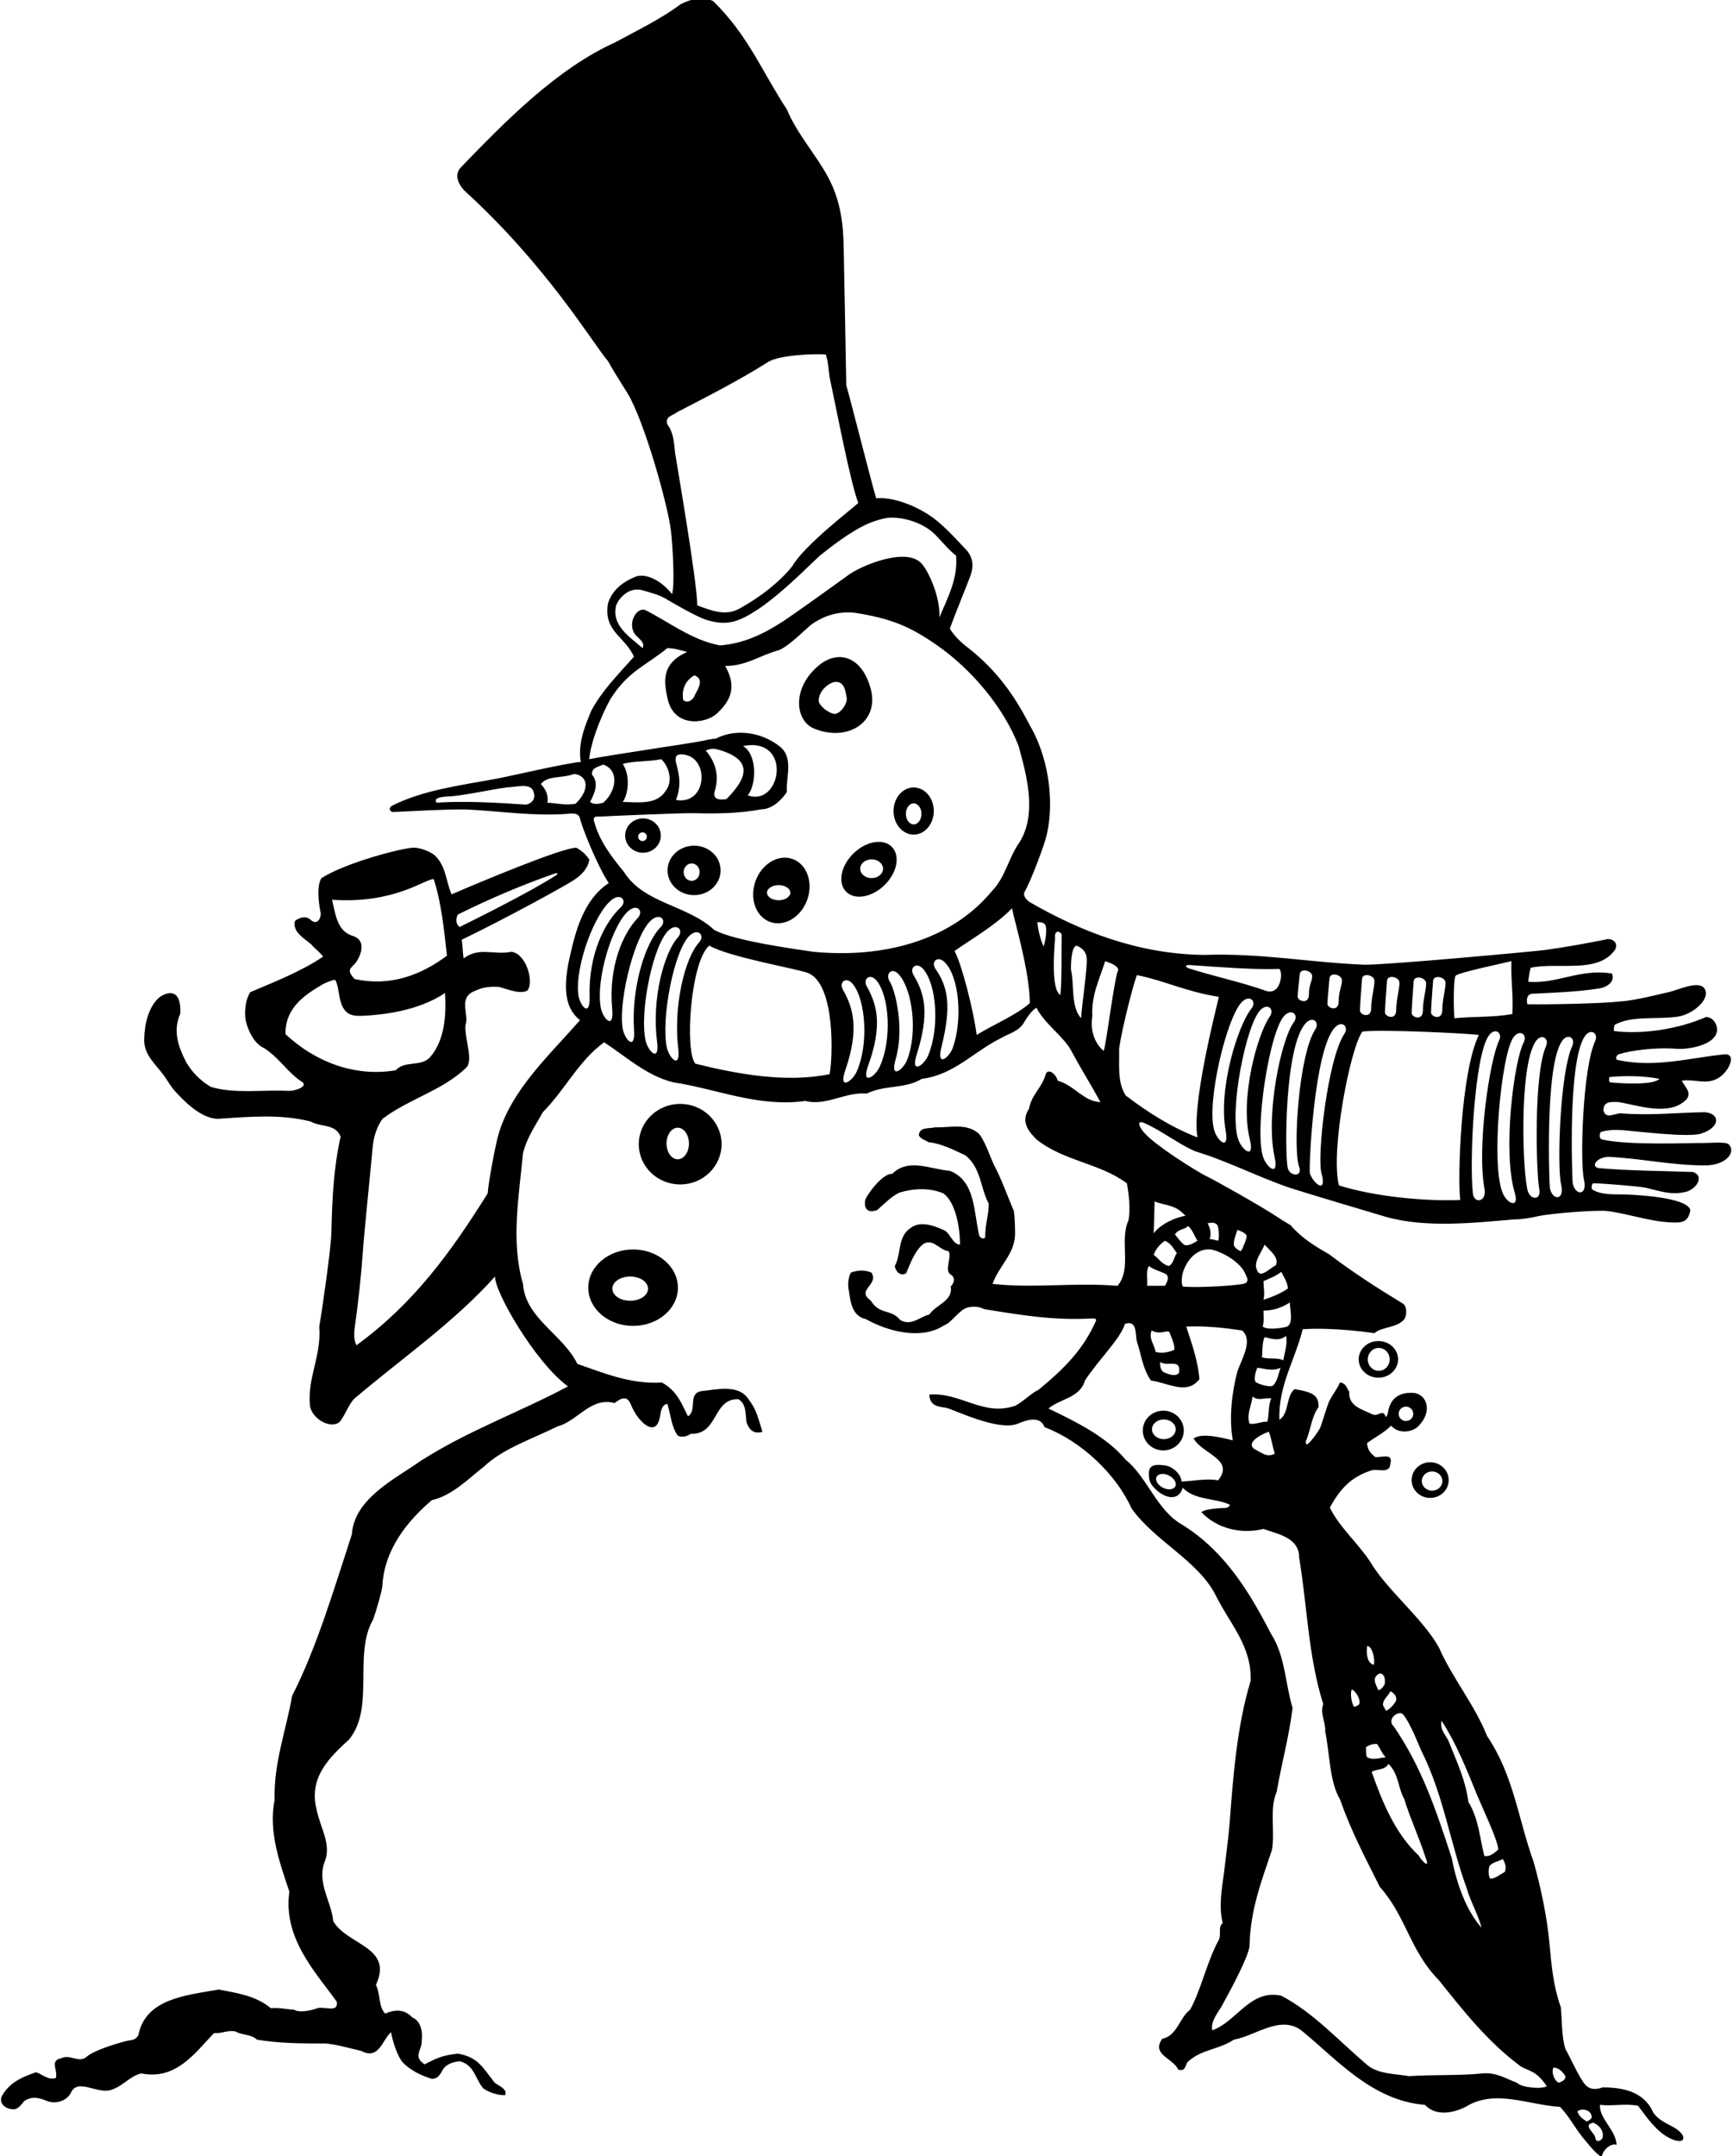 <?xml version="1.0" encoding="UTF-8"?>
<svg xmlns="http://www.w3.org/2000/svg" xmlns:xlink="http://www.w3.org/1999/xlink" width="518pt" height="644pt" viewBox="0 0 518 644" version="1.1">
<g id="surface1">
<path style=" stroke:none;fill-rule:nonzero;fill:rgb(0%,0%,0%);fill-opacity:1;" d="M 516.621 341.719 C 515.445 340.926 510.664 341.484 507.805 341.406 C 505.949 341.359 486.113 342.184 478.809 340.328 C 477.879 340.094 478.109 338.586 478.461 338.121 C 480.684 337.441 482.961 337.418 485.289 337.594 C 488.914 337.863 504.789 339.863 508.504 338.586 C 514.188 336.77 514.27 332.668 509.664 332.207 C 501.312 332.324 493.309 333.254 484.605 332.555 C 482.676 332.422 479.969 334.527 479.27 331.629 C 479.27 329.074 481.32 329.035 483.797 329.191 C 489.711 330.121 498.992 333.602 504.094 328.379 C 505.777 326.234 503.516 324.551 502.703 322.812 C 505.953 322.23 509.547 323.855 512.68 322.465 C 516.512 321.004 519.48 314.625 515.465 314.922 C 505.023 315.969 494.816 318.984 483.797 316.664 C 482.637 316.547 482.984 315.387 483.797 314.922 C 487.312 313.762 494.969 312.758 501.242 313.281 C 503.809 313.496 513.051 312.512 513.258 307.5 C 513.125 305.547 511.867 303.785 509.895 303.785 C 501.426 307.5 490.754 309.008 482.402 307.965 C 482.402 307.383 482.383 306.59 482.637 306.105 C 487.754 303.246 495.363 304.586 501.531 303.66 C 506.152 302.969 511.551 298.199 509.43 295.203 C 507.73 292.746 501.195 295.801 499.105 296.258 C 496.703 296.785 488.668 298.879 484.32 299.121 C 479.195 299.746 462.914 300.074 456.535 299.961 C 456.25 298.66 456.285 297.039 457.926 296.828 C 464.191 296.48 470.918 296.363 478.227 295.203 C 480.742 294.719 482.75 293 481.824 290.797 C 472.543 289.172 465.117 294.043 456.766 293.23 C 457.055 291.797 457.059 290.348 457.578 289.055 C 465.93 287.316 477.414 290.91 482.637 283.836 C 483.738 282.059 482.637 280.586 480.664 280.473 C 474.398 281.758 468.258 282.855 461.773 283.762 C 459.496 284.082 414.773 288.242 407.914 288.152 C 392.031 287.562 376.855 284.617 359.906 285.227 C 340.305 284.996 323.02 278.266 307.59 269.336 C 306.738 268.621 305.676 267.559 306.258 266.398 C 308.148 263.035 311.363 254.449 312.387 251.105 C 315.207 241.891 314.191 227.594 307.824 216.672 C 303.184 207.621 297.965 200.316 289.496 193.586 C 287.406 192.078 285.121 189.824 283.926 187.785 C 285.27 183.824 289.066 174.742 290.062 171.969 C 290.926 169.582 291.078 167.109 289.148 164.586 C 285.621 160.867 282.43 157.258 278.738 154.543 C 275.871 152.434 268.559 148.367 261.887 148.812 C 260.262 143.359 254.578 120.738 252.953 115.055 C 252.754 102.309 252.461 89.824 252.238 76.836 C 252.121 70.266 252.227 61.461 247.363 52.625 C 243.641 45.863 238.211 39.918 235.207 32.695 C 227.781 21.441 223.723 10.652 213.164 0.328 C 209.688 -1.293 206.207 -0.113 203.422 1.258 C 197.621 5.664 190.082 9.262 183.934 12.629 C 166.418 20.516 150.988 36.289 137.766 49.98 C 136.148 51.695 136.199 54.039 138.809 56.938 C 163.574 79.441 177.48 102.992 181.73 107.863 C 183.594 111.258 185.656 114.34 187.574 117.477 C 192.52 125.57 199.723 150.996 200.594 158.895 C 200.98 162.418 201.801 174.348 200.871 177.465 C 198.379 174.176 193.832 171.18 190.312 172.129 C 186.969 173.402 183.121 175.723 181.73 180.246 C 180.34 188.598 186.602 189.875 189.504 196.141 C 184.863 201.359 179.988 206.23 176.742 212.262 C 175.176 216.129 172.566 221.891 173.609 227.574 C 169.203 227.922 152.246 231.883 148.406 232.598 C 137.73 234.578 126.672 235.906 117.117 240.684 C 116.211 241.359 116.305 242.23 117.352 242.539 C 119.207 242.539 134.93 241.531 140.285 241.824 C 149.945 242.352 159.504 243.789 169.203 243.117 C 171.863 242.793 172.906 243.004 173.371 244.441 C 173.859 246.941 178.559 258.664 181.961 263.766 C 173.609 269.219 171.504 280.414 169.781 288.242 C 168.797 294.238 168.391 300.887 173.379 304.715 C 164.191 315.188 153.188 325.227 149.121 338.398 C 148.051 341.855 145.887 353.879 145.77 356.453 C 134.75 374.086 123.613 389.395 106.562 401.809 C 105.867 400.648 105.77 398.828 105.98 396.82 C 107.133 388.832 107.969 380.926 108.531 372.934 C 108.938 367.23 111.184 345.453 111.324 343.348 C 111.555 339.965 112.547 336.609 114.336 334.18 C 121.988 328.379 132.199 325.711 139.156 319.098 C 141.73 316.953 138.887 310.746 139.121 306.223 C 140.281 303.324 137.219 298.777 140.93 296.457 C 143.941 294.949 145.594 294.645 148.883 294.758 C 150.152 294.801 155.516 297.406 157.719 295.781 C 159.746 292.82 156.941 284.469 152.73 284.301 C 147.859 285.344 143.18 282.734 138.578 286.27 C 138.25 284.281 138.348 282.559 137.996 280.703 C 151.977 273.938 169.195 264.441 171.555 262.852 C 173.766 261.359 175.656 259.559 176.16 256.809 C 175.352 255.414 173.727 253.906 172.219 253.211 C 167.926 253.211 143.336 263.535 134.98 267.133 C 133.227 263.09 133.359 258.664 129.879 255.414 C 128.254 254.23 126.27 253.488 124.227 253.203 C 121.457 252.816 102.617 257.852 96.008 262.375 C 94.383 265.16 95.602 271.656 95.801 272.367 C 96.176 273.707 95.023 276.938 92.641 274.555 C 91.25 273.512 89.277 274.09 88.117 275.137 C 87.422 278.5 91.039 280.316 93.008 282.059 C 93.93 283.191 95.543 284.34 96.586 285.73 C 90.09 290.137 81.855 293.348 74.777 296.363 C 73.465 298.527 73.117 301.285 73.316 303.902 C 73.469 305.914 75.32 311.539 78.953 313.066 C 83.535 315.988 85.914 320.375 90.438 323.273 C 92 324.5 88.25 326 85.914 325.828 C 78.027 325.48 70.371 326.754 63.062 324.668 C 60.047 322.926 57.379 320.258 55.637 317.242 C 53.316 312.719 51.578 307.965 53.898 302.742 C 54.25 295.25 50.188 295.977 47.52 297.988 C 44.387 300.887 43.227 305.645 43.109 310.285 C 42.879 314.922 46.359 317.707 48.676 320.84 C 50.02 322.547 51.043 324.641 52.504 326.141 C 53.816 327.492 59.465 334.062 65.035 334.18 C 74.312 333.602 83.828 332.672 92.875 334.992 C 95.773 336.73 100.297 335.57 101.805 339.516 C 99.664 349.117 99.293 358.379 99.051 368.086 C 98.918 373.285 96.121 392.41 95.426 396.238 C 96.121 405.055 91.832 411.438 92.641 419.902 C 93.332 424.039 99.113 426.984 101.574 424.66 C 103.312 422.457 104.125 419.555 105.98 417.699 C 120.828 405.172 135.68 394.965 147.973 381.277 C 147.75 385.75 160 407 169.781 414.105 C 154.934 421.992 140.086 427.211 125.703 436.375 C 118.395 441.598 105.867 447.512 105.172 458.301 C 99.949 474.191 94.73 492.055 87.305 506.555 C 85.566 516.648 81.738 526.738 82.086 537.645 C 80.113 547.156 83.828 557.016 86.492 565.02 C 84.523 578.824 94.266 589.031 100.645 597.848 C 101.227 601.676 96.469 598.777 94.266 600.051 C 92.293 600.633 89.395 601.211 87.887 600.285 C 85.566 600.168 83.477 599.59 80.926 599.82 C 76.52 596.109 70.836 595.297 65.383 594.254 C 55.637 595.992 43.574 596.922 41.371 607.824 C 40.82 608.988 39.812 609.344 38.68 609.453 C 37.668 609.551 28.727 612 26.059 614.203 C 23.621 616.523 21.07 613.391 18.285 614.785 C 14.691 615.48 17.473 618.496 16.66 620.699 C 14.227 621.398 12.719 619.539 10.746 618.961 C 7.148 620.234 3.438 621.629 1 625.34 C -0.969 628.008 1.617 629.949 3.75 630 C 5.141 630.348 6.57 628.473 7.148 627.66 C 9.469 625.922 11.906 626.617 14.344 627.66 C 17.012 628.473 19.793 627.43 21.07 625.34 C 23.043 620.469 28.727 625.457 33.02 624.297 C 36.848 623.137 38.586 620.234 42.184 619.309 C 52.621 621.398 58.191 613.277 63.988 607.246 C 66.195 607.477 67.934 606.316 70.371 606.781 C 72.344 607.941 75.242 607.594 76.75 609.215 C 83.594 610.375 90.32 610.375 97.398 610.375 C 100.992 610.723 104.359 611.77 107.953 612.582 C 113.289 615.48 114.336 609.102 116.887 607.012 C 117.352 609.797 118.887 614.477 120.48 616.117 C 122.781 618.488 125.984 619.973 129.066 620.934 C 130.805 620.934 131.27 619.867 131.965 618.941 C 132.895 616.738 134.828 616.004 137.379 615.656 C 141.789 616.816 141.941 620.699 144.379 623.715 C 146.004 624.992 149.039 625.922 151.012 625.805 C 151.82 623.602 148.109 622.809 147.531 621.648 C 144.051 617.125 142.637 614.438 136.84 613.391 C 132.199 613.973 130.969 614.516 126.906 616.605 C 123.312 614.168 126.164 612.465 126.051 609.566 C 126.398 607.012 125.816 603.648 123.266 602.605 C 120.828 600.051 118.047 600.168 115.145 601.445 C 113.059 599.355 113.754 595.527 112.363 592.859 C 117.699 581.492 103.777 581.027 99.602 573.836 C 99.137 568.152 94.613 562.352 97.051 556.09 C 99.137 550.867 95.773 546.113 94.613 540.43 C 92.18 530.801 98.676 524.77 104.359 519.547 C 112.129 510.035 105.52 494.027 111.551 483.703 C 112.688 480.449 114.215 474.984 114.281 473.746 C 114.871 462.641 121.969 454.145 129.066 448.094 C 135.215 446.699 140.086 441.598 144.727 438 C 150.527 432.547 159.227 429.766 166.648 426.051 C 172.566 424.543 176.625 417.121 183.703 419.094 C 186.746 416.637 187.848 417.719 188.648 419.695 C 190.738 424.852 196.047 429.578 197.23 423.34 C 197.562 421.586 197.68 419.613 199.48 419.324 C 200.523 422.805 200.754 426.398 202.609 428.836 C 203.887 429.414 205.395 429.066 206.438 428.258 C 214.789 428.605 212.934 417.699 220.707 417.934 C 223.145 419.324 222.797 422.457 223.145 424.891 C 223.895 426.863 225.113 428.488 227.898 427.676 C 226.621 423.617 226.16 421.062 223.723 417.934 C 220.82 413.406 214.328 415.031 209.801 415.496 C 205.395 416.074 208.527 421.297 205.629 423.035 C 203.539 418.859 202.379 415.496 197.855 412.945 C 188.574 413.523 180.57 410.16 172.566 407.375 C 168.391 398.676 157.023 393.805 156.324 383.48 C 152.613 370.953 155.164 356.914 156.324 344.504 C 157.371 339.98 160.152 336.035 162.242 332.207 C 168.855 325.594 172.914 316.895 180.57 311.328 C 187.184 315.621 193.215 321.305 201.219 323.273 C 214.328 325.246 226.621 330.816 240.773 328.844 C 246.809 330.469 252.723 326.059 259.102 326.641 C 264.438 323.973 270.355 325.363 275.574 322.23 C 285.203 321.07 291.117 313.996 299.473 309.938 C 301.328 308.773 304.691 308.078 306.199 305.18 C 307.242 303.555 308.285 301.93 309.797 301.004 C 312.23 305.875 318.031 309.586 320.352 314.109 C 323.137 319.332 326.152 324.086 328.934 329.191 C 323.945 329.074 321.047 324.086 316.176 322.812 C 315.441 320.336 313.121 319.176 312.578 320.84 C 311.535 324.785 308.285 326.988 307.59 331.164 C 304.922 335.105 307.609 338.121 309.797 340.328 C 318.148 346.938 328.473 347.285 336.824 353.438 C 337.402 356.566 337.984 361.207 337.285 364.57 C 334.504 370.605 338.445 378.84 334.039 384.059 C 320.816 383.016 308.984 384.871 296.688 383.48 C 298.543 378.145 303.184 374.781 303.414 368.746 C 303.414 366.312 303.301 363.645 303.066 361.785 C 301.012 356.965 299.438 352.348 297.078 347.887 C 296.371 346.551 294.078 339.766 292.277 338.355 C 288.566 335.453 284.043 336.848 279.402 336.73 C 277.664 337.195 274.762 336.5 274.648 339.168 C 275.461 340.441 276.387 340.328 277.43 341.141 C 281.605 341.605 284.973 343.461 288.566 345.086 C 293.324 348.91 292.977 354.828 295.527 359.469 C 295.645 362.484 294.367 366.078 294.484 369.559 C 294.078 370.121 293.398 370.023 292.742 369.211 C 291.004 362.254 291.699 352.738 283.926 349.723 C 278.129 349.258 271.516 345.781 266.645 350.652 C 263.859 350.305 258.867 357.145 258.605 358.52 C 258.273 360.258 258.793 362.676 262.176 361.438 C 264.285 359.66 266.156 357.527 268.848 356.219 C 273.023 354.941 277.895 354.711 281.953 356.453 C 285.281 358.715 286.941 365.73 286.941 371.766 C 284.621 371.648 283.926 367.938 281.953 367.355 C 279.172 366.078 274.996 364.57 272.211 366.777 C 268.172 369.348 269.426 374.781 267.453 378.145 C 267.688 379.77 269.078 381.277 270.82 380.348 C 272.211 377.215 273.371 373.621 276.039 371.531 C 278.996 369.828 280.68 373.387 283.578 373.734 C 284.508 375.707 282.188 379.535 284.16 380.695 C 285.379 381.43 285.523 382.871 284.16 384.289 C 284.973 388.586 279.637 389.742 277.777 392.645 C 275.109 393.223 272.328 396.238 269.078 394.27 C 266.238 390.809 263.047 392.934 260.262 388.469 C 258.25 387.023 258.531 385.945 259.262 384.867 C 260.172 383.523 261.781 382.176 260.496 380.117 C 258.641 379.305 256.434 379.305 254.348 380.117 C 253.672 381.238 253.477 382.977 253.535 384.289 C 254.152 387.715 254.113 392.992 258.871 394.035 C 265.25 397.633 275.227 400.301 281.953 396.008 C 284.449 395.027 285.918 392.266 288.359 390.883 C 289.098 390.465 291.762 389.734 294.137 391.02 C 304.922 392.762 315.016 394.5 326.5 393.805 C 327.234 393.805 327.91 393.898 327.543 394.617 C 323.715 403.199 318.031 408.883 310.375 415.148 C 308.285 416.074 305.617 418.859 303.414 419.902 C 293.785 423.152 287.289 415.844 277.777 416.539 C 277.906 419.902 280.309 420.129 282.75 420.496 C 284.688 420.785 298.312 427.676 304.227 425.238 C 306.777 424.195 310.84 422.688 312.23 426.285 C 323.25 430.461 333.691 440.438 338.215 450.527 C 345.176 460.387 358.281 466.188 363.504 476.742 C 367.562 484.98 374.176 491.594 373.828 502.031 C 369.75 515.434 368.598 530.375 367.512 544.891 C 367.301 547.719 366.098 557.523 365.855 559.375 C 365.215 564.301 364.211 569.359 365.477 574.418 C 363.969 575.461 365.129 577.895 364.316 579.406 C 360.836 585.668 359.035 594.289 355.73 600.285 C 352.484 602.719 351.902 608.055 347.379 608.984 C 346.09 610.809 346.281 612.09 347.094 613.16 C 348.395 614.883 351.277 616.074 352.137 618.148 C 354.223 618.844 354.223 617.219 354.918 615.945 C 359.211 612 364.082 612.348 368.84 609.215 C 375.219 608.172 382.992 601.445 389.371 606.781 C 399.926 615.48 410.25 627.43 425.91 628.703 C 429.391 632.418 434.922 630.926 438.09 629.285 C 446.906 623.832 457 628.82 466.277 629.285 C 469.41 632.531 470.805 635.895 474.051 639.609 C 475.52 641.367 476.973 643.203 478.809 644.363 C 478.809 642.328 481.59 639.957 483.215 640.652 C 482.984 636.129 477.996 632.879 478.227 628.703 C 482.055 629.168 485.922 628.184 489.633 628.996 C 492.227 632.391 495 636.645 499.156 638.688 C 503.844 640.984 504.645 637.969 500.43 635.5 C 498.172 634.18 495.699 633.32 494.117 630.91 C 491.336 624.645 484.953 623.484 479.039 623.484 C 476.344 624.441 474.77 623.816 473.695 622.516 C 471.902 620.344 469.043 613.914 467.902 612 C 466.629 607.824 466.977 603.301 466.512 599.473 C 464.309 593.324 463.727 587.059 463.148 580.566 C 462.449 572.676 460.48 563.395 458.391 556.09 C 453.75 543.211 452.477 530.336 444.473 518.504 C 440.875 509.34 434.031 501.105 430.086 492.055 C 425.215 483.355 414.543 474.887 409.672 466.652 C 406.074 461.086 400.273 456.098 397.492 450.297 C 400.621 444.613 403.871 441.133 410.02 439.16 C 411.914 438.656 415.473 440.32 415.586 437.188 C 416.516 433.824 412.805 435.449 411.062 435.215 C 409.594 434.016 408.742 433.012 408.629 431.039 C 411.141 429.184 413.613 428.023 415.82 425.82 C 417.945 428.371 422.051 427.883 423.91 426.023 C 428.461 421.473 426.359 416.316 422.449 416.035 C 416.27 415.684 415.219 419.945 414.891 421.715 C 414.773 422.34 414.66 422.922 414.195 423.27 C 413.383 420.602 411.992 423.27 410.25 422.457 C 406.949 420.891 403.059 420.02 403.289 415.727 C 402.48 414.453 402.246 413.059 400.508 412.945 C 399.738 414.766 398.418 416.414 397.414 418.309 C 396.758 419.547 395.141 425.281 394.516 426.648 C 394.309 427.102 392.039 430.574 390.762 431.387 C 390.164 431.504 390.164 430.535 390.531 429.996 C 391.902 426.379 392.098 423.094 394.129 420.254 C 394.129 417.012 392.91 415.891 386.934 414.914 C 384.266 417.234 385.426 422.109 382.41 424.078 C 382.062 413.758 387.168 406.102 389.371 397.051 C 392.074 396.766 400.508 396.703 410.832 398.211 C 413.074 396.219 417.559 396.703 419.762 394.035 C 420.516 392.836 420.691 390.094 419.184 389.281 C 411.336 384.523 404.18 379.883 397.145 374.547 C 392.969 372.227 388.676 369.445 385.773 365.965 C 384.27 365.098 382.816 364.176 381.383 363.23 C 376.293 359.879 362.555 352.23 360.992 351.512 C 358.055 350.16 345.176 342.066 342.043 338.355 C 340.672 336.867 339.512 334.547 341.812 335.34 C 347.379 337.773 351.785 341.488 357.355 343.922 C 367.02 346.84 376.035 351.551 385.48 354.781 C 388.055 355.664 412.121 362.852 414.168 363.438 C 426.223 366.887 440.891 365.215 452.59 364.223 C 455.035 364.223 457.43 363.781 459.785 363.262 C 463.922 362.348 477.566 361.367 480.352 361.719 C 486.797 362.531 493.031 364.848 499.492 365.129 C 502.676 365.266 504.641 365.133 505.254 361.438 C 504.301 357.43 487.371 356.766 484.605 356.758 C 481.508 356.746 478.391 356.785 476 355.34 C 475.598 355.098 475.676 353.551 476.254 353.438 C 478.574 353.438 490.004 354.328 491.969 354.777 C 495.977 355.695 499.734 357.195 504.328 355.871 C 507.324 354.848 509.395 351.18 506.066 350.07 C 497.02 349.723 487.16 349.723 477.879 348.91 C 475.277 348.367 477.352 345.527 481.012 345.547 C 490.406 346.012 499.805 348.102 509.664 348.102 C 516.121 348.078 519.086 343.934 516.621 341.719 Z M 481.012 321.715 C 485.535 321.25 491.5 321.332 495.977 322.23 C 494.613 324.059 485.535 323.738 481.242 323.273 C 480.777 323.043 481.012 322.297 481.012 321.715 Z M 136.84 273.164 C 146.242 268.516 156.148 264.27 165.898 260.898 C 166.613 260.652 166.93 260.969 166.246 261.41 C 158.418 266.523 140.406 275.383 137.418 276.875 C 136.258 276.18 136.141 274.438 136.84 273.164 Z M 129.645 262.605 C 131.965 269.801 132.777 278.035 133.59 285.461 C 125.703 291.375 116.422 294.738 105.98 292.422 C 104.125 290.332 104.223 289.691 105.48 288.438 C 107.121 287.18 110.215 281.281 105.75 279.66 C 101.031 278.285 100.488 274.23 99.254 268.754 C 118.145 270.07 127.441 262.258 129.645 262.605 Z M 85.336 308.891 C 85.23 301.105 90.832 297.301 96.535 293.961 C 97.289 293.516 99.602 292.652 100.184 292.652 C 101.121 294.34 101.184 296.637 101.656 298.574 C 102.906 303.664 105.703 303.594 109.535 303.352 C 113.215 303.121 124.715 302.262 133.012 296.594 C 133.473 303.672 132.777 310.98 128.484 315.852 C 125.703 318.754 121.062 316.664 118.277 319.68 C 105.98 321.77 94.148 317.129 85.336 308.891 Z M 199.48 126.77 C 198.664 124.336 201.219 124.102 202.262 123.176 C 211.66 118.305 220.82 113.664 229.641 108.094 C 233.332 105.832 244.719 105.66 246.809 105.891 C 247.617 107.98 247.617 110.648 247.965 112.617 C 249.59 120.16 254.348 144.984 256.551 150.203 C 255.41 151.461 240.426 162.73 236.828 169.109 C 232.887 173.984 227.316 178.273 221.285 181.641 C 216.938 184.23 212.586 182.336 208.41 180.828 C 208.41 173.637 201.945 136.59 201.797 135.324 C 201.441 132.367 201.426 129.371 199.48 126.77 Z M 184.164 180.828 C 185.23 178.234 188.285 175.258 191.996 176.305 C 194.191 176.969 196.914 177.543 199.414 179.086 C 200.547 179.785 208.25 184.281 211.238 185.18 C 217.25 186.984 220.594 185.922 226.707 181.922 C 235.109 176.207 244.105 166.523 245.656 165.488 C 256.379 156.969 260.523 155.816 263.914 154.938 C 268.328 153.801 275.531 155.773 279.301 159.469 C 281.367 161.496 283.207 163.93 285.781 165.98 C 286.363 172.938 283.23 178.508 280.797 184.422 C 281.121 178.234 277.32 169.977 275.129 167.988 C 270.176 163.492 257.199 169.152 253.797 171.609 C 250.812 173.766 237.738 183.188 233.965 185.648 C 228.266 189.363 222.184 192.285 215.137 192.773 C 206.672 191.152 199.828 185.699 192.867 182.219 C 190.352 181.328 187.742 185.719 189.484 188.965 C 190.297 190.473 193.098 191.73 192.055 193.586 C 188.461 190.34 182.656 186.977 184.164 180.828 Z M 207.367 208.32 C 206.594 209.363 205.395 210.059 204.234 209.133 C 203.652 206.113 204.812 203.215 207.598 201.707 C 210.848 203.098 208.332 206.078 207.367 208.32 Z M 157.254 240.336 C 148.785 239.754 138.695 239.176 130.457 239.754 C 129.531 238.363 131.676 238.074 133.59 237.898 C 137.996 237.898 149.25 235.23 152.496 235.113 C 155.516 234.883 159.457 233.723 159.691 237.551 C 159.805 239.09 158.531 240.102 157.254 240.336 Z M 171.984 240.102 C 168.855 240.566 166.621 239.957 163.633 239.754 C 164.012 237.637 163.172 235.812 161.66 234.188 C 163.867 231.52 167.496 232.629 171.637 231.172 C 175.855 231.668 176.352 236.012 171.984 240.102 Z M 176.973 231.402 C 176.742 229.316 178.688 229.082 180.34 228.387 C 185.094 230.051 184.359 236.156 180.34 239.754 C 179.18 240.102 177.438 240.449 176.395 239.523 C 177.555 237.203 179.18 234.07 176.973 231.402 Z M 176.238 297.719 C 176.438 304.203 173.242 300.328 172.855 297.039 C 171.828 288.316 178.043 271.961 183.199 268.523 C 185.809 266.781 187.48 269.219 185.52 271.035 C 180.836 275.379 175.852 284.957 176.238 297.719 Z M 179.566 300.949 C 178.008 292.305 183.195 275.598 188.133 271.848 C 190.633 269.953 192.449 272.277 190.605 274.215 C 186.195 278.84 181.812 288.703 182.988 301.414 C 183.582 307.879 180.156 304.207 179.566 300.949 Z M 186.109 307.129 C 184.762 298.449 190.004 278.176 195.027 274.547 C 197.574 272.711 199.336 275.082 197.441 276.973 C 192.922 281.488 188.656 294.941 189.516 307.68 C 189.953 314.152 186.617 310.398 186.109 307.129 Z M 192.961 310.785 C 191.078 302.203 195.289 281.617 200.082 277.688 C 202.508 275.699 204.414 277.953 202.641 279.961 C 198.406 284.742 194.75 298.465 196.395 311.121 C 197.23 317.559 193.672 314.016 192.961 310.785 Z M 199.297 312.805 C 197.52 304.203 201.578 283.074 206.422 279.199 C 208.867 277.238 210.746 279.52 208.949 281.504 C 204.656 286.234 201.234 300.504 202.727 313.184 C 203.484 319.629 199.969 316.043 199.297 312.805 Z M 247.965 320.84 C 235.09 323.508 220.359 320.84 207.828 317.707 C 204.582 313.762 206.438 287.086 212.008 282.441 C 217.922 285.922 238.777 289.453 241.609 290.652 C 249.852 294.188 248.895 316.547 247.965 320.84 Z M 243.211 284.301 C 239.074 283.699 218.871 280.992 213.398 277.688 C 205.395 270.262 192.402 269.914 186.484 260.402 C 182.715 255.859 179.234 251.219 177.691 245.711 C 177.207 244.262 177.496 243.777 179.141 243.91 C 181.168 243.805 203.504 242.793 207.27 242.891 C 214.105 243.062 220.859 242.996 227.664 241.727 C 230.914 241.727 234.047 238.48 235.207 236.508 C 234.859 232.098 237.41 226.184 232.887 222.82 C 227.664 218.758 220.012 217.484 213.98 220.613 C 212.852 220.691 211.668 220.91 210.449 221.207 C 207.898 221.824 182.234 225.508 176.16 226.762 C 176.32 223.043 178.855 215.305 182.543 208.668 C 187.84 200.371 193.098 198.809 199.48 193.586 C 201.914 193.703 203.016 194.09 205.395 194.746 C 197.148 198.336 198.684 204.41 199.477 208.406 C 201.27 217.465 210.828 216.285 214.246 213.152 C 218.695 209.078 220.176 204.898 216.762 198.922 C 223.145 198.922 226.969 195.789 232.887 194.168 C 236.27 192.734 241.422 187.215 242.867 186.301 C 244.156 185.488 248.645 182.297 255.508 183.031 C 266.438 184.758 271.973 187.105 280.023 192.691 C 290.594 200.027 300.105 211.504 304.461 222.82 C 306.664 230.938 310.145 242.77 304.809 251.473 C 301.328 256.344 300.633 261.91 296.453 266.203 C 284.16 281.051 263.859 286.27 243.211 284.301 Z M 186.137 228.156 C 189.734 227.227 193.562 227.574 197.621 226.762 C 200.027 228.93 201.172 233.414 199.016 236.16 C 196.348 240.449 191.012 239.641 186.137 239.523 C 187.762 237.32 188.516 231.84 186.137 228.156 Z M 202.125 228.035 C 201.73 226.457 201.742 225.023 204.234 225.371 C 212.195 226.141 211.449 240.605 202.031 238.941 C 204.031 234.156 202.578 229.852 202.125 228.035 Z M 222.098 222.82 C 237.027 219.957 233.52 241.199 223.492 237.551 C 225.902 234.938 226.668 225.648 222.098 222.82 Z M 217.109 238.711 C 215.023 238.941 212.73 238.941 213.746 235.926 C 215.023 231.402 213.746 227.461 210.965 224.211 C 211.863 223.695 213.227 223.504 214.34 223.809 C 224.656 226.629 224.121 231.699 217.109 238.711 Z M 256.086 320.047 C 254.738 323.07 250.539 325.82 252.656 319.688 C 256.82 307.617 255.145 301.195 251.965 295.656 C 250.633 293.336 252.953 291.508 254.926 293.945 C 258.828 298.762 259.66 312.023 256.086 320.047 Z M 262.934 318.664 C 261.551 321.672 257.316 324.371 259.508 318.266 C 263.816 306.246 262.215 300.23 259.098 294.652 C 257.793 292.316 260.137 290.52 262.078 292.98 C 265.926 297.844 266.605 310.688 262.934 318.664 Z M 271.164 316.535 C 269.973 319.621 265.914 322.578 267.723 316.348 C 270.383 307.172 267.648 295.82 265.945 293.172 C 264.5 290.922 266.559 288.711 268.652 291.047 C 272.789 295.664 274.336 308.344 271.164 316.535 Z M 277.465 315.188 C 276.191 318.242 272.062 321.098 274.023 314.914 C 277.883 302.746 276.402 296.742 273.082 291.285 C 271.691 288.996 273.965 287.113 276 289.5 C 280.023 294.219 280.832 307.074 277.465 315.188 Z M 284.855 312.801 C 283.773 315.93 279.828 319.031 281.402 312.738 C 284.504 300.355 283.305 294.699 279.652 289.457 C 278.125 287.262 280.277 285.238 282.457 287.496 C 286.762 291.957 287.719 304.496 284.855 312.801 Z M 291.93 309.121 C 291.031 302.02 287.523 288.129 285.32 284.066 C 290.09 280.629 297.266 276.645 302.488 271.309 C 303.355 275.629 307.707 289.867 307.824 299.609 C 303.973 303.094 297.035 305.992 291.93 309.121 Z M 479.039 638.449 C 478.691 639.492 476.949 640.188 476.836 638.449 C 476.602 637.055 472.891 634.621 476.254 634.039 C 478.227 634.852 479.387 636.594 479.039 638.449 Z M 475.676 631.836 C 476.141 632.879 474.863 633.344 474.281 633.691 C 473.238 632.996 471.965 632.184 471.5 630.676 C 472.543 629.633 475.328 630.098 475.676 631.836 Z M 464.309 617.57 C 465.93 617.57 467.09 618.844 467.902 620.121 C 468.02 621.281 466.859 621.746 465.93 622.094 C 464.77 621.629 463.609 619.309 464.309 617.57 Z M 420.246 420.145 C 421.449 420.145 422.422 421.105 422.422 422.297 C 422.422 423.484 421.449 424.445 420.246 424.445 C 419.043 424.445 418.066 423.484 418.066 422.297 C 418.066 421.105 419.043 420.145 420.246 420.145 Z M 435.07 291.473 C 435.801 290.488 449.574 287.664 451.777 287.086 C 451.547 292.883 452.395 297.207 452.047 302.891 C 446.246 303.934 440.672 303.555 434.727 304.137 C 434.438 300.859 434.43 292.344 435.07 291.473 Z M 428.348 293.031 C 428.492 291 431.914 291.82 432.062 293.418 C 432.207 295.012 431.102 298.539 431.102 301.73 C 431.102 304.918 427.738 303.734 427.738 302.43 C 427.738 301.125 428.254 294.34 428.348 293.031 Z M 422.547 293.176 C 422.691 291.145 426.117 291.969 426.262 293.562 C 426.406 295.156 425.301 298.684 425.301 301.871 C 425.301 305.062 421.941 303.879 421.941 302.574 C 421.941 301.27 422.453 294.484 422.547 293.176 Z M 414.57 293 C 414.719 290.969 418.141 291.789 418.285 293.387 C 418.43 294.98 417.328 298.508 417.328 301.695 C 417.328 304.887 413.965 303.703 413.965 302.398 C 413.965 301.094 414.48 294.309 414.57 293 Z M 407.105 292.449 C 407.25 290.422 410.672 291.242 410.816 292.836 C 410.965 294.434 409.859 297.957 409.859 301.148 C 409.859 304.34 406.496 303.156 406.496 301.852 C 406.496 300.547 407.012 293.762 407.105 292.449 Z M 397.379 292.285 C 397.523 290.254 400.949 291.078 401.094 292.672 C 401.238 294.266 400.133 295.941 400.133 299.133 C 400.133 302.324 396.773 301.141 396.773 299.836 C 396.773 298.531 397.285 293.594 397.379 292.285 Z M 388.488 291.062 C 388.633 289.031 392.055 289.855 392.199 291.449 C 392.348 293.043 391.242 293.797 391.242 296.984 C 391.242 300.176 387.879 298.992 387.879 297.688 C 387.879 296.383 388.395 292.371 388.488 291.062 Z M 355.555 288.25 C 364.113 288.828 374.766 289.703 382.41 289.402 C 383.57 290.562 382.816 297.234 378.582 296.016 C 370.992 293.316 362.883 291.652 355.371 289.242 C 354.16 288.855 354.246 288.16 355.555 288.25 Z M 312 282.676 C 311.07 281.168 310.375 278.035 310.027 275.484 C 311.777 275.316 312.449 275.883 312.621 276.793 C 312.922 278.41 312.492 280.703 312 282.676 Z M 316.988 297.176 C 314.086 295.781 315.117 283.605 315.363 280.121 C 315.102 278.238 316.406 277.688 317.336 279.078 C 317.219 285.109 317.449 290.91 316.988 297.176 Z M 323.137 304.137 C 320.004 300.656 321.164 294.043 320.117 289.637 C 320.117 288.707 320.031 283.023 321.742 282.441 C 323.961 283.32 324.715 284.699 324.824 286.348 C 325.023 289.266 323.406 299.844 323.137 304.137 Z M 329.863 313.879 C 327.312 311.676 325.805 308.078 326.5 303.555 C 326.152 297.176 328.73 292.305 330.328 287.086 C 331.719 287.664 333.809 288.129 334.27 289.637 C 332.996 292.188 330.559 313.066 329.863 313.879 Z M 449.809 559.105 C 448.938 559.539 446.844 561.199 445.621 561.133 C 444.891 561.098 444.82 558.523 445.176 557.465 C 445.961 556.246 447.82 556.027 449.227 555.277 C 449.809 556.492 450.387 557.48 449.809 559.105 Z M 430.898 513.98 C 435.219 520.621 438.324 528.309 441.398 535.902 C 442.781 539.32 447.836 549.824 447.836 552.492 C 446.52 553.496 445.398 554.695 443.66 554.348 C 442.266 548.664 441.918 543.098 438.902 538.223 C 438.09 531.844 435.656 526.738 433.336 520.941 C 432.695 518.602 430.203 516.996 430.898 513.98 Z M 419.414 512.125 C 421.676 514.832 424.184 521.609 424.914 523.07 C 431.535 536.328 433.527 550.824 438.438 564.094 C 439.484 567.922 441.805 571.746 442.848 575.809 C 438.109 570.512 435.309 562.234 433.914 554.93 C 429.16 540.43 424.984 527.898 416.633 515.719 C 414.219 513.457 418.254 510.574 419.414 512.125 Z M 424.094 554.27 C 417.02 547.66 413.152 538.223 410.02 529.293 C 411.035 528.285 413.848 528.945 415.008 526.855 C 418.141 529.871 417.789 533.934 419.762 537.41 C 421.387 542.863 424.172 548.781 426.145 554.93 C 427.672 558.812 424.559 555.316 424.094 554.27 Z M 417.211 508.18 C 416.398 509.457 415.473 510.383 414.426 510.965 C 414.195 511.078 413.793 509.965 413.383 509.34 C 413.266 507.602 415.008 506.555 415.586 505.164 C 416.398 505.512 417.789 506.672 417.211 508.18 Z M 412.453 499.828 C 414.078 499.945 414.078 502.148 413.848 503.191 C 413.363 503.906 412.785 504.777 411.992 504.816 C 411.141 502.941 409.902 500.988 412.453 499.828 Z M 408.629 491.707 C 410 491.332 411.18 495.652 410.598 497.277 C 408.629 496.695 408.336 493.949 408.629 491.707 Z M 411.645 520.941 C 412.688 522.449 413.035 523.723 414.195 524.883 C 412.223 525.117 410.367 525.812 408.629 524.883 C 408.164 524.07 408.395 522.91 408.277 521.867 C 409.324 521.172 410.367 520.824 411.645 520.941 Z M 404.016 504.617 C 405.242 505.066 406.695 507.484 406.309 508.934 C 406.074 509.398 405.031 509.805 404.684 509.805 C 404.086 508.742 403.504 506.324 404.016 504.617 Z M 383.57 406.332 C 382.062 405.402 379.164 406.102 377.191 405.402 C 377.422 403.781 377.18 401.055 378.004 399.371 C 380.09 399.953 382.527 400.648 384.383 399.023 C 384.965 401.227 384.051 403.664 383.57 406.332 Z M 384.934 396.141 C 384.523 396.461 379.047 397.516 377.422 396.238 C 377.887 394.848 377.656 392.762 377.656 391.484 C 380.641 391.41 382.992 390.672 385.543 389.047 C 385.57 391.266 386.594 394.828 384.934 396.141 Z M 384.965 384.871 C 382.527 386.496 380.438 387.309 377.656 388.234 C 378.117 386.148 377.672 384.598 377.656 382.668 C 379.742 381.738 381.367 381.16 382.992 379.883 C 383.688 381.508 384.73 382.551 384.965 384.871 Z M 378.004 371.766 C 379.629 373.621 382.41 375.594 381.367 377.91 C 380.09 378.543 378.539 380.066 377.262 380.387 C 376.496 380.578 375.844 380.188 375.449 378.492 C 375.102 376.402 377.074 373.969 378.004 371.766 Z M 375.801 408.535 C 378.023 408.773 380.496 409.68 382.758 408.535 C 382.18 410.203 381.781 412.777 380.457 413.879 C 379.664 414.539 375.398 413.254 375.188 412.609 C 374.785 411.371 375.418 409.453 375.801 408.535 Z M 381.02 434.172 C 378.699 435.562 376.844 433.707 374.871 432.781 C 371.973 430.461 378.75 427.73 379.273 427.66 C 379.957 429.316 380.438 432.434 381.02 434.172 Z M 374.406 417.121 C 376.148 418.598 378.117 417.352 379.977 417.699 C 379.047 419.789 379.395 422.457 378.816 424.66 C 376.961 424.543 375.219 425.59 373.48 425.238 C 372.551 422.34 374.059 419.902 374.406 417.121 Z M 369.883 367.355 C 371 367.773 372.199 368.234 372.602 369.039 C 372.867 369.574 371.414 372.969 371.012 373.602 C 370.77 373.98 368.91 372.602 368.832 371.973 C 368.645 370.41 369.469 368.68 369.883 367.355 Z M 363.793 365.84 C 364.469 366.656 364.426 370.496 364.109 370.594 C 363.074 370.453 362.219 369.988 361.531 370.141 C 362.227 368.516 361.648 366.543 360.949 365.383 C 362.227 365.109 363.223 365.148 363.793 365.84 Z M 361.93 373.219 C 363.914 373.453 370.754 376.34 372.434 380.93 C 373.176 382.277 372.902 382.957 372.184 383.316 C 370.98 383.914 358.527 384.742 353.527 384.289 C 352.059 380.422 356.066 372.523 361.93 373.219 Z M 357.934 370.605 C 356.52 371.48 355.262 372.121 354.184 371.891 C 353.402 371.727 351.555 369.098 351.207 368.746 C 352.02 367.121 353.992 367.355 355.152 366.195 C 356.543 367.473 357.008 369.211 357.934 370.605 Z M 346.801 406.797 C 348.293 407.898 350.695 406.918 351.832 407.621 C 352.371 407.953 352.629 408.668 352.367 410.16 C 351.09 411.32 349.234 410.391 347.961 409.93 C 346.801 409.348 346.684 407.723 346.801 406.797 Z M 345.406 403.781 C 345.059 401.574 343.203 399.719 344.246 397.398 C 345.695 398.316 347.246 397.961 348.551 397.723 C 349.129 397.617 349.559 397.688 349.691 398.266 C 349.766 398.598 351.324 401.809 350.977 403.199 C 349.352 403.895 347.262 404.359 345.406 403.781 Z M 345.117 358.859 C 348.25 360.137 351.426 359.73 354.34 363.18 C 351.785 363.41 346.855 365.602 344.828 368.398 C 344.941 366.312 345.023 361.551 345.117 358.859 Z M 348.191 370.605 C 350.047 371.414 350.742 372.922 351.785 374.316 C 350.859 375.359 350.859 377.449 349.352 378.145 C 347.379 377.68 346.336 375.938 344.828 374.781 C 345.523 373.039 346.566 371.766 348.191 370.605 Z M 343.434 378.145 C 344.578 379.152 346.785 379.711 348.309 380.461 C 349.496 381.047 349.188 382.57 348.191 384.059 C 346.449 384.059 344.594 384.059 342.855 384.059 C 343.086 382.09 342.391 379.77 343.434 378.145 Z M 344.016 412.363 C 348.887 412.945 354.918 416.887 358.516 411.898 C 358.051 406.449 356.312 401.574 354.57 396.238 C 360.602 396.008 365.824 396.59 371.273 397.398 C 374.641 400.414 371.16 405.867 369.883 409.578 C 368.145 415.961 367.332 423.965 368.492 430.227 C 360.871 428.219 358.168 428.719 356.773 429.648 C 359.328 434.289 369.188 435.91 364.082 442.176 C 360.836 441.48 356.426 442.406 353.18 442.523 C 352.945 439.973 350.164 437.902 348.113 437.691 C 345.793 437.398 343.086 437.188 343.434 440.551 C 343.391 441.984 343.848 443.074 344.586 443.941 C 347.637 447.527 352.23 448.785 353.527 444.379 C 357.121 448.207 363.387 447.395 367.68 449.484 C 367.273 450.172 366.895 450.348 366.359 450.391 C 365.824 450.438 360.371 450.527 359.094 451.688 C 363.852 456.676 371.16 458.301 377.656 456.676 C 382.062 458.301 388.328 459.227 388.328 465.262 C 390.762 479.875 390.996 494.609 395.52 508.992 C 394.477 511.891 396.332 514.559 396.098 517.113 C 397.492 523.84 397.375 532.191 400.508 537.41 C 403.988 547.273 408.047 554.812 412.453 563.629 C 420.344 572.445 421.387 582.652 430.086 591.469 C 437.512 600.75 444.801 610.008 454.543 617.203 C 457.348 618.844 459.129 618.41 462.336 623.137 C 460.926 624.066 454.797 623.602 453.402 622.094 C 449.922 620.816 447.371 618.961 443.078 619.309 C 436.699 620.004 427.883 619.656 421.156 620.121 C 417.094 619.426 411.875 619.539 408.629 616.758 C 400.043 609.449 392.504 601.098 382.992 596.109 C 373.711 594.02 369.652 603.879 362.344 606.434 C 361.762 603.531 364.43 600.75 365.477 598.66 C 368.492 593.207 373.055 584.527 373.48 581.375 C 373.711 570.355 377.074 561.887 380.207 552.492 C 381.137 546.926 379.395 540.312 381.598 535.207 C 383.223 526.043 385.195 519.199 386.355 510.152 C 384.152 502.844 384.152 494.609 379.977 488.113 C 373.828 476.281 366.52 463.637 353.527 455.516 C 345.754 451.223 342.973 441.246 336.477 436.027 C 330.789 429.184 321.629 424.66 313.391 420.715 C 316.754 417.816 322.785 417.586 324.297 412.363 C 328.297 406.176 334.969 399.836 336.242 395.43 C 340.07 394.152 339.258 398.676 339.84 400.766 C 341.113 404.477 341.465 408.652 344.016 412.363 Z M 351.293 443.977 C 350.785 444.973 349.121 445.145 347.578 444.355 C 346.031 443.566 345.195 442.121 345.703 441.121 C 346.215 440.121 347.879 439.953 349.422 440.738 C 350.965 441.527 351.805 442.977 351.293 443.977 Z M 336.477 327.219 C 333.809 323.16 334.676 317.242 334.504 313.301 C 335.402 306.656 339.145 292.652 339.84 291.258 C 348.422 293 353.965 296.07 364.316 297.754 C 363.27 302.277 356.137 330.148 357.934 339.746 C 349.699 336.5 343.086 332.207 336.477 327.219 Z M 362.902 337.496 C 360.582 329.023 366.781 303.301 371.363 299.129 C 373.684 297.02 375.703 299.176 374.035 301.27 C 370.051 306.266 364.059 325.102 366.348 337.66 C 367.516 344.039 363.777 340.688 362.902 337.496 Z M 370.125 340.355 C 367.285 332.043 372.422 306.129 376.738 301.68 C 378.926 299.43 381.074 301.457 379.535 303.648 C 375.871 308.883 370.512 327.914 373.574 340.305 C 375.133 346.605 371.195 343.488 370.125 340.355 Z M 377.516 345.484 C 374.883 337.105 379.535 307.656 383.961 303.316 C 386.203 301.117 388.301 303.199 386.711 305.352 C 382.914 310.492 378.211 333.055 380.969 345.52 C 382.367 351.855 378.508 348.641 377.516 345.484 Z M 384.883 348.742 C 384.004 344.371 383.98 312.613 390.242 305.664 C 392.344 303.336 394.566 305.281 393.113 307.527 C 388.176 315.156 386.379 343.449 388.328 348.562 C 389.488 351.609 385.426 351.465 384.883 348.742 Z M 391.551 350.586 C 391.109 349.391 392.703 313.719 398.965 306.938 C 401.094 304.633 403.293 306.605 401.812 308.836 C 396.867 316.281 393.582 345.285 394.996 350.449 C 396.711 356.707 392.699 353.688 391.551 350.586 Z M 400.219 354.074 C 397.551 343.633 403.773 312.402 407.254 308.109 C 413.285 307.414 438.438 308.66 442.035 309.121 C 436.613 320.289 435.656 351.695 436.469 358.422 C 425.68 358.887 410.426 357.32 400.219 354.074 Z M 440.238 356.395 C 439.191 346.566 440.672 315.48 445.004 309.328 C 446.809 306.762 449.246 308.43 448.074 310.832 C 445.273 316.574 441.395 342.535 443.719 355.09 C 444.441 359.004 440.59 359.719 440.238 356.395 Z M 449.348 356.762 C 445.434 348.898 448.703 314.789 452.395 309.809 C 454.262 307.289 456.656 309.012 455.426 311.391 C 452.484 317.062 449.082 344.031 452.762 356.254 C 454.156 360.891 450.824 359.723 449.348 356.762 Z M 462.09 312.535 C 458.414 320.844 459.121 349.848 460.102 355.234 C 460.684 358.422 457.691 358.555 456.727 355.949 C 455.176 351.773 453.871 318.988 458.965 311.145 C 460.676 308.512 463.172 310.086 462.09 312.535 Z M 463.219 354.363 C 463.129 353.094 461.715 318.711 466.836 311.027 C 468.578 308.422 471.059 310.023 469.945 312.457 C 466.23 320.59 465.402 348.469 466.602 353.688 C 467.859 359.148 463.512 358.422 463.219 354.363 Z M 476.777 311.008 C 473.062 319.141 472.234 347.02 473.434 352.238 C 474.691 357.699 470.344 356.977 470.051 352.914 C 469.961 351.645 468.547 317.266 473.668 309.582 C 475.41 306.973 477.891 308.574 476.777 311.008 "/>
<path style=" stroke:none;fill-rule:nonzero;fill:rgb(0%,0%,0%);fill-opacity:1;" d="M 260.137 205.277 C 257.277 195.645 250.281 194.281 244.895 198.637 C 236.672 205.277 237.535 215.199 243.266 217.59 C 253.312 221.777 263.223 215.68 260.137 205.277 Z M 249.512 213.23 C 247.773 213.113 245.125 211.066 244.719 209.48 C 244.641 206.91 246.711 204.629 249.129 203.758 C 252.605 203.062 252.781 207.004 253.09 208.492 C 253.32 210.234 251.156 213.23 249.512 213.23 "/>
<path style=" stroke:none;fill-rule:nonzero;fill:rgb(0%,0%,0%);fill-opacity:1;" d="M 192.191 244.453 C 189.246 244.453 186.859 246.746 186.859 249.578 C 186.859 252.41 189.246 254.707 192.191 254.707 C 195.133 254.707 197.52 252.41 197.52 249.578 C 197.52 246.746 195.133 244.453 192.191 244.453 Z M 192.047 251.215 C 191.328 251.215 190.746 250.633 190.746 249.914 C 190.746 249.199 191.328 248.617 192.047 248.617 C 192.762 248.617 193.344 249.199 193.344 249.914 C 193.344 250.633 192.762 251.215 192.047 251.215 "/>
<path style=" stroke:none;fill-rule:nonzero;fill:rgb(0%,0%,0%);fill-opacity:1;" d="M 207.465 252.598 C 203.086 252.598 199.535 255.902 199.535 259.98 C 199.535 264.059 203.086 267.363 207.465 267.363 C 211.844 267.363 215.391 264.059 215.391 259.98 C 215.391 255.902 211.844 252.598 207.465 252.598 Z M 206.738 263.098 C 205.418 263.098 204.348 261.934 204.348 260.5 C 204.348 259.066 205.418 257.902 206.738 257.902 C 208.059 257.902 209.129 259.066 209.129 260.5 C 209.129 261.934 208.059 263.098 206.738 263.098 "/>
<path style=" stroke:none;fill-rule:nonzero;fill:rgb(0%,0%,0%);fill-opacity:1;" d="M 236.879 256.57 C 232.602 255.055 227.641 258.039 225.801 263.234 C 223.961 268.43 225.938 273.867 230.215 275.383 C 234.496 276.898 239.457 273.918 241.297 268.723 C 243.137 263.527 241.16 258.086 236.879 256.57 Z M 232.742 268.895 C 230.816 268.895 229.254 267.883 229.254 266.637 C 229.254 265.395 230.816 264.383 232.742 264.383 C 234.668 264.383 236.227 265.395 236.227 266.637 C 236.227 267.883 234.668 268.895 232.742 268.895 "/>
<path style=" stroke:none;fill-rule:nonzero;fill:rgb(0%,0%,0%);fill-opacity:1;" d="M 255.121 254.895 C 251.332 258.578 250.328 263.691 252.883 266.316 C 255.434 268.941 260.574 268.086 264.363 264.398 C 268.152 260.715 269.156 255.602 266.602 252.977 C 264.051 250.352 258.91 251.211 255.121 254.895 Z M 260.531 262.285 C 258.645 262.285 257.117 261.031 257.117 259.484 C 257.117 257.938 258.645 256.684 260.531 256.684 C 262.422 256.684 263.949 257.938 263.949 259.484 C 263.949 261.031 262.422 262.285 260.531 262.285 "/>
<path style=" stroke:none;fill-rule:nonzero;fill:rgb(0%,0%,0%);fill-opacity:1;" d="M 273.102 235.207 C 269.777 235.207 267.086 238.359 267.086 242.246 C 267.086 246.133 269.777 249.285 273.102 249.285 C 276.422 249.285 279.113 246.133 279.113 242.246 C 279.113 238.359 276.422 235.207 273.102 235.207 Z M 273.102 246.242 C 271.816 246.242 270.777 244.836 270.777 243.102 C 270.777 241.363 271.816 239.953 273.102 239.953 C 274.383 239.953 275.426 241.363 275.426 243.102 C 275.426 244.836 274.383 246.242 273.102 246.242 "/>
<path style=" stroke:none;fill-rule:nonzero;fill:rgb(0%,0%,0%);fill-opacity:1;" d="M 175.836 384.621 C 175.836 390.926 181.836 396.035 189.23 396.035 C 196.633 396.035 202.629 390.926 202.629 384.621 C 202.629 378.316 196.633 373.203 189.23 373.203 C 181.836 373.203 175.836 378.316 175.836 384.621 Z M 193.695 384.91 C 193.695 386.91 191.309 388.531 188.363 388.531 C 185.418 388.531 183.031 386.91 183.031 384.91 C 183.031 382.91 185.418 381.285 188.363 381.285 C 191.309 381.285 193.695 382.91 193.695 384.91 "/>
<path style=" stroke:none;fill-rule:nonzero;fill:rgb(0%,0%,0%);fill-opacity:1;" d="M 215.68 341.754 C 215.68 335.109 210.141 329.723 203.305 329.723 C 196.473 329.723 190.934 335.109 190.934 341.754 C 190.934 348.398 196.473 353.785 203.305 353.785 C 210.141 353.785 215.68 348.398 215.68 341.754 Z M 199.23 341.555 C 199.23 338.949 200.73 336.84 202.582 336.84 C 204.43 336.84 205.93 338.949 205.93 341.555 C 205.93 344.16 204.43 346.27 202.582 346.27 C 200.73 346.27 199.23 344.16 199.23 341.555 "/>
<path style=" stroke:none;fill-rule:nonzero;fill:rgb(0%,0%,0%);fill-opacity:1;" d="M 347.711 433.227 C 351.094 433.227 353.84 430.57 353.84 427.289 C 353.84 424.012 351.094 421.355 347.711 421.355 C 344.324 421.355 341.582 424.012 341.582 427.289 C 341.582 430.57 344.324 433.227 347.711 433.227 Z M 347.871 423.977 C 349.828 423.977 351.414 425.297 351.414 426.922 C 351.414 428.551 349.828 429.867 347.871 429.867 C 345.918 429.867 344.332 428.551 344.332 426.922 C 344.332 425.297 345.918 423.977 347.871 423.977 "/>
<path style=" stroke:none;fill-rule:nonzero;fill:rgb(0%,0%,0%);fill-opacity:1;" d="M 406.117 406.027 C 406.117 409.051 408.754 411.504 412.004 411.504 C 415.254 411.504 417.891 409.051 417.891 406.027 C 417.891 403.004 415.254 400.555 412.004 400.555 C 408.754 400.555 406.117 403.004 406.117 406.027 Z M 415.387 406.035 C 415.387 407.922 413.922 409.449 412.113 409.449 C 410.305 409.449 408.84 407.922 408.84 406.035 C 408.84 404.148 410.305 402.617 412.113 402.617 C 413.922 402.617 415.387 404.148 415.387 406.035 "/>
<path style=" stroke:none;fill-rule:nonzero;fill:rgb(0%,0%,0%);fill-opacity:1;" d="M 421.941 442.09 C 421.941 445.035 424.422 447.422 427.477 447.422 C 430.535 447.422 433.016 445.035 433.016 442.09 C 433.016 439.145 430.535 436.758 427.477 436.758 C 424.422 436.758 421.941 439.145 421.941 442.09 Z M 431.133 442.379 C 431.133 443.965 429.758 445.25 428.059 445.25 C 426.359 445.25 424.98 443.965 424.98 442.379 C 424.98 440.793 426.359 439.508 428.059 439.508 C 429.758 439.508 431.133 440.793 431.133 442.379 "/>
</g>
</svg>
